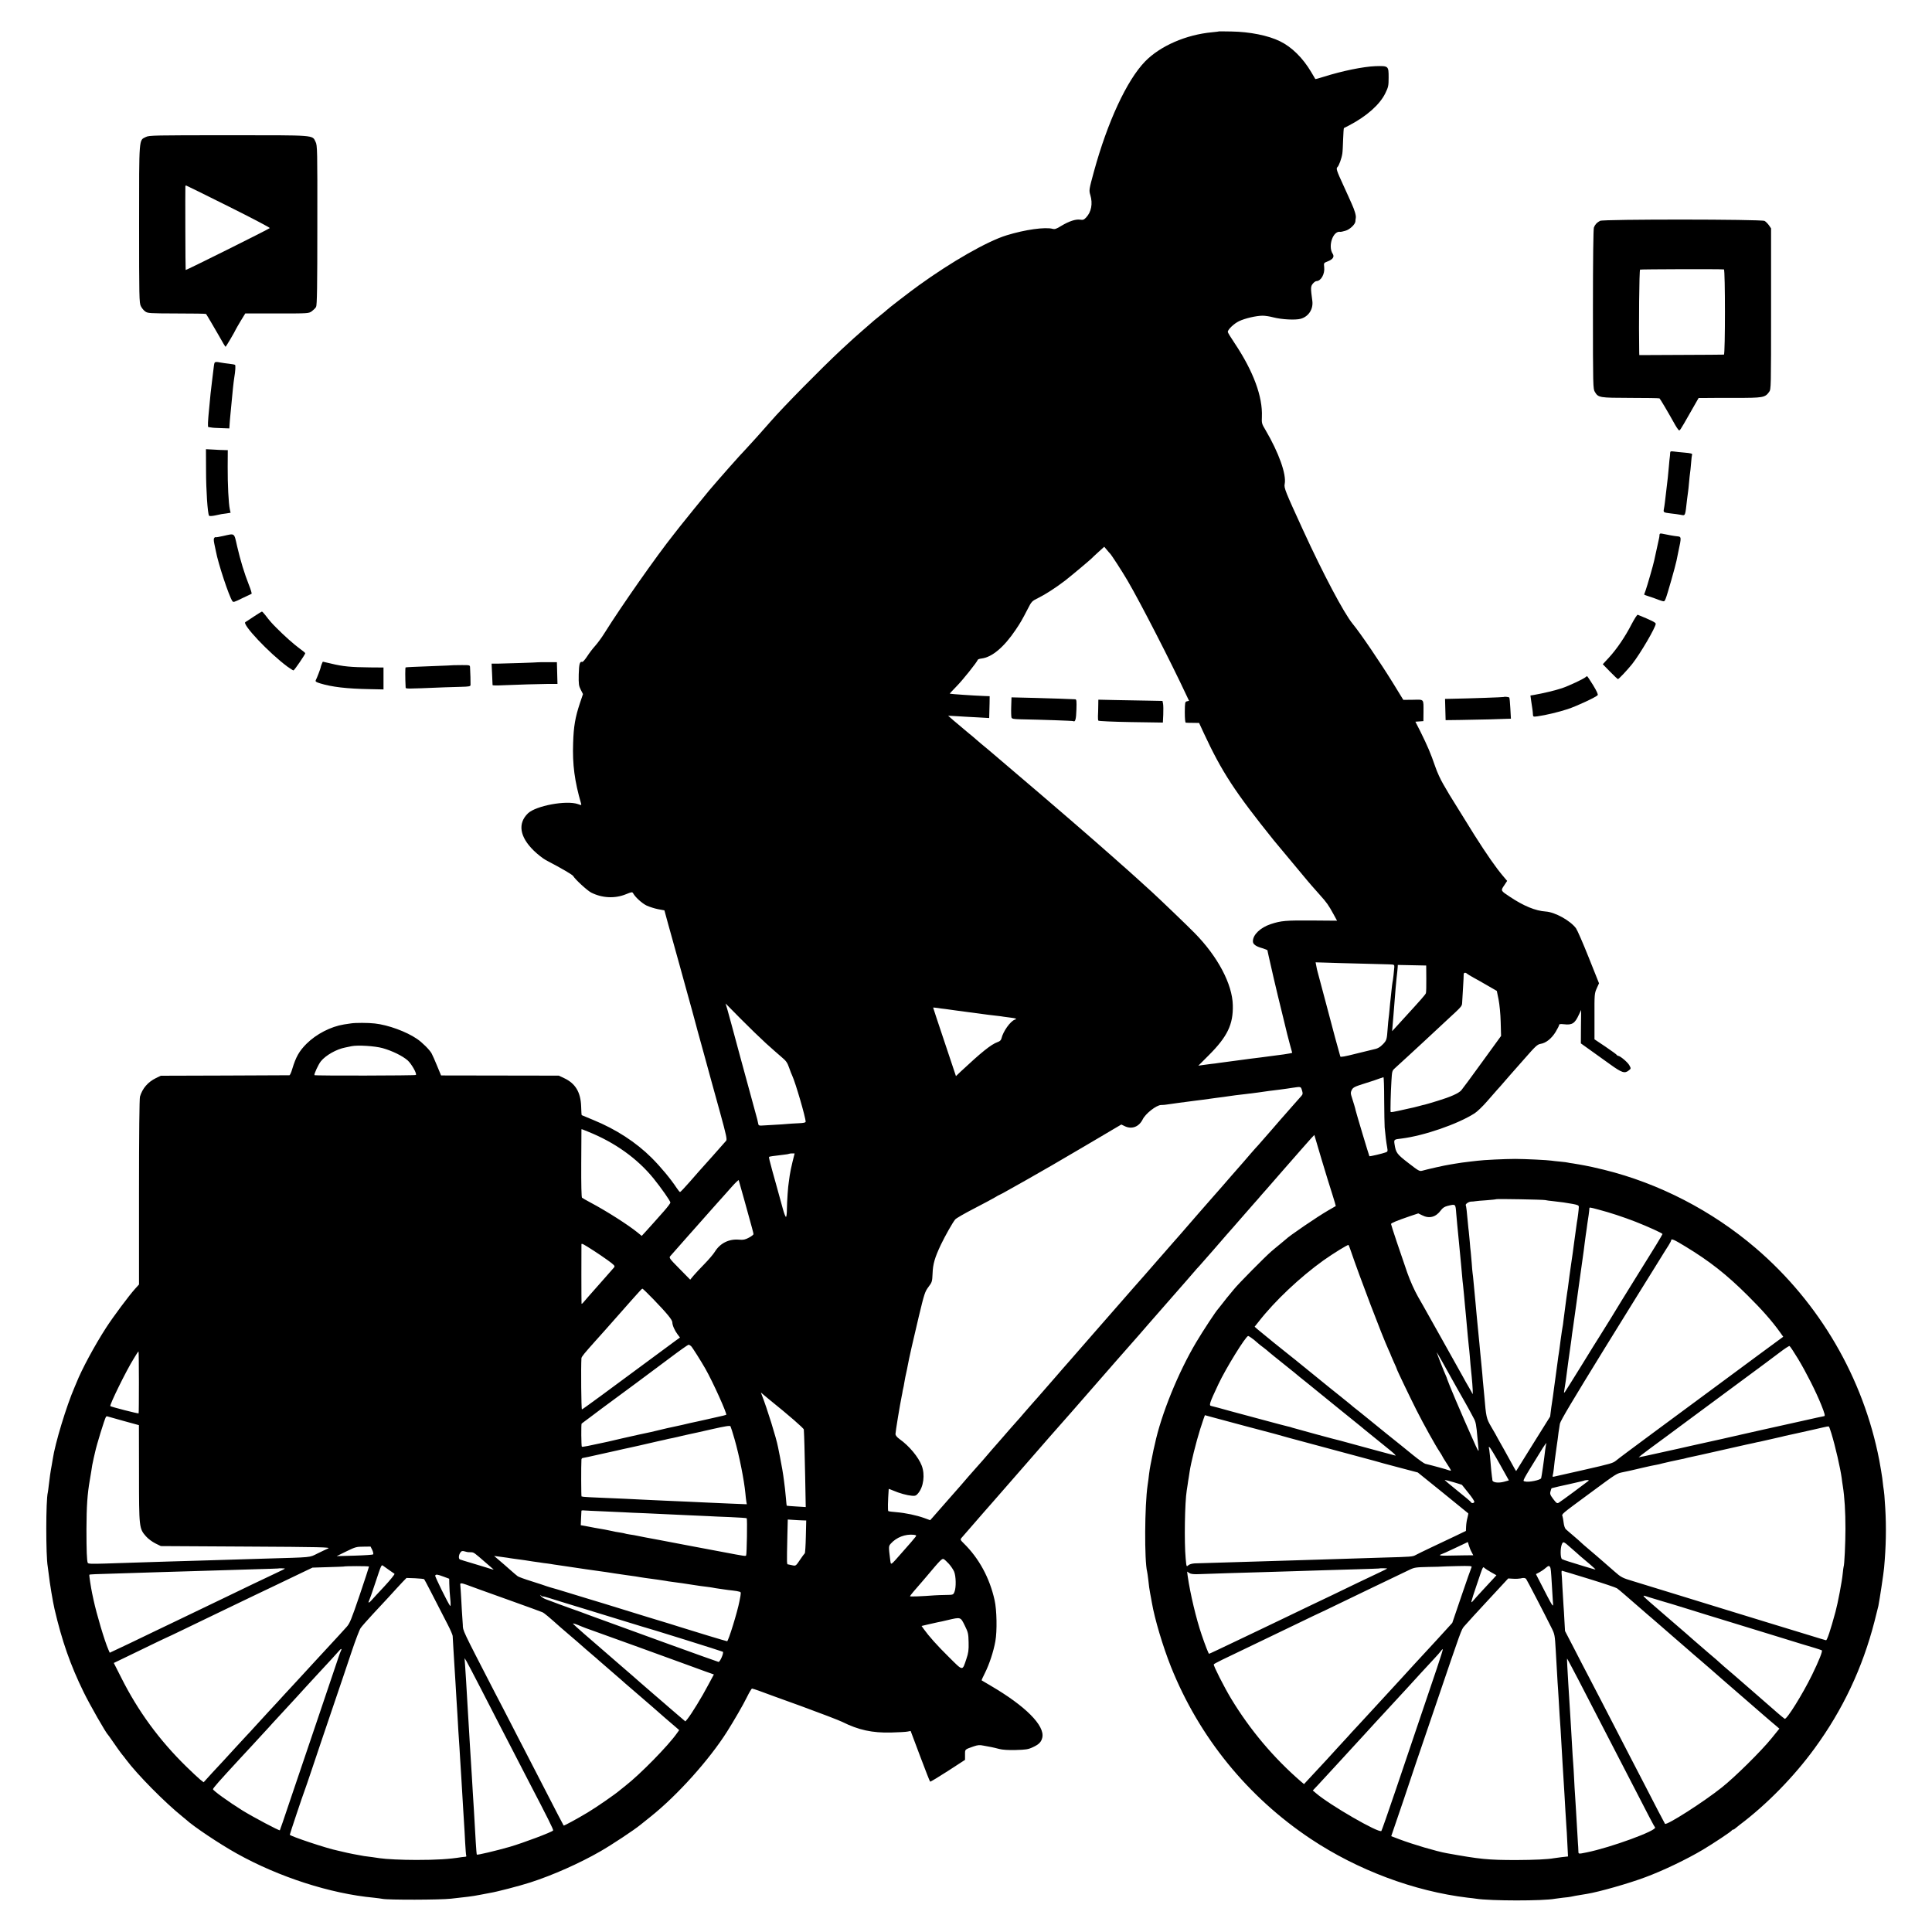 <?xml version="1.0" standalone="no"?>
<!DOCTYPE svg PUBLIC "-//W3C//DTD SVG 20010904//EN"
 "http://www.w3.org/TR/2001/REC-SVG-20010904/DTD/svg10.dtd">
<svg version="1.0" xmlns="http://www.w3.org/2000/svg"
 width="2000pt" height="2000pt" viewBox="0 0 2000 2000"
 preserveAspectRatio="xMidYMid meet">
<g transform="translate(0,2000) scale(0.1,-0.1)"
fill="#000000" stroke="none">
<path d="M12617 19675 c-1 -2 -32 -5 -69 -9 -271 -25 -538 -142 -694 -302
-190 -196 -389 -626 -530 -1141 -51 -187 -52 -193 -37 -242 27 -90 10 -176
-44 -233 -22 -23 -32 -27 -62 -22 -45 7 -115 -16 -196 -65 -48 -30 -66 -36
-88 -30 -78 21 -286 -8 -477 -67 -199 -61 -570 -273 -910 -519 -92 -66 -320
-242 -330 -254 -3 -3 -27 -24 -55 -46 -27 -21 -61 -49 -75 -61 -14 -12 -65
-57 -115 -100 -105 -92 -83 -72 -226 -204 -199 -185 -609 -601 -727 -738 -69
-80 -232 -261 -262 -292 -52 -52 -277 -307 -377 -425 -75 -91 -247 -302 -306
-377 -31 -40 -61 -77 -65 -83 -174 -218 -542 -743 -712 -1015 -29 -47 -73
-107 -98 -135 -25 -27 -63 -77 -84 -110 -22 -33 -44 -59 -50 -57 -27 7 -34
-21 -37 -130 -2 -101 1 -118 21 -158 l23 -45 -32 -95 c-48 -144 -65 -240 -70
-412 -8 -221 15 -396 83 -629 4 -15 1 -16 -33 -3 -119 42 -436 -17 -518 -96
-107 -104 -86 -242 60 -385 39 -38 96 -83 126 -99 168 -88 275 -151 283 -165
19 -34 145 -150 186 -171 113 -57 245 -64 360 -17 59 24 65 25 74 10 23 -42
93 -105 141 -128 29 -13 82 -30 118 -37 l65 -12 37 -136 c20 -74 41 -148 46
-165 5 -16 39 -138 75 -270 36 -132 72 -262 80 -290 15 -53 83 -300 89 -325 4
-16 6 -25 85 -310 28 -102 60 -217 70 -256 11 -39 53 -194 95 -344 64 -233 73
-276 62 -289 -17 -20 -267 -302 -282 -317 -5 -6 -50 -57 -99 -113 -48 -55 -92
-101 -96 -101 -4 0 -20 19 -35 42 -62 94 -165 218 -260 313 -162 161 -368 295
-603 391 -64 26 -118 49 -120 50 -2 1 -5 42 -6 91 -5 147 -60 238 -176 292
l-55 26 -610 1 -609 1 -41 99 c-22 54 -48 113 -57 129 -20 37 -98 115 -152
151 -110 75 -298 144 -436 159 -65 8 -203 8 -245 1 -16 -2 -50 -8 -74 -11
-137 -22 -286 -99 -388 -200 -76 -76 -110 -136 -148 -262 -10 -35 -23 -63 -29
-64 -6 0 -308 -2 -671 -3 l-660 -2 -50 -24 c-84 -41 -140 -106 -166 -192 -6
-21 -10 -386 -10 -989 l0 -956 -40 -44 c-61 -67 -229 -292 -301 -404 -119
-184 -254 -435 -307 -570 -5 -11 -13 -31 -19 -45 -84 -193 -203 -585 -226
-745 -4 -23 -9 -52 -11 -65 -10 -49 -24 -146 -30 -205 -4 -33 -8 -67 -10 -75
-21 -77 -21 -659 -1 -766 2 -10 7 -48 11 -84 8 -78 43 -288 59 -355 77 -331
164 -580 301 -860 62 -128 234 -429 254 -445 3 -3 19 -25 36 -50 31 -47 106
-151 115 -160 3 -3 19 -23 35 -45 115 -154 400 -443 584 -591 13 -10 28 -24
35 -29 79 -73 350 -254 526 -352 437 -244 970 -416 1420 -458 36 -4 76 -9 90
-12 57 -12 598 -11 710 2 63 7 142 16 175 20 33 4 92 13 130 21 39 8 86 17
105 20 58 9 299 71 410 107 235 76 511 199 725 322 117 67 348 220 414 274 25
20 73 59 106 85 275 219 606 587 792 881 70 111 167 278 203 352 25 51 49 92
55 93 5 0 39 -11 75 -24 36 -14 229 -84 429 -156 200 -73 393 -147 430 -165
168 -84 311 -115 506 -110 77 2 154 6 171 10 l31 6 98 -261 c54 -143 100 -262
104 -264 3 -2 86 48 184 111 l177 115 0 53 c0 58 -5 53 88 86 44 15 62 17 105
8 29 -6 65 -13 80 -15 15 -3 51 -11 80 -19 34 -9 94 -13 172 -11 103 3 128 6
175 28 65 30 89 54 100 101 27 124 -174 326 -535 537 -49 29 -91 54 -93 55 -2
2 13 35 33 74 47 94 90 225 109 331 19 105 15 324 -8 425 -51 230 -161 433
-319 588 -35 34 -37 40 -25 55 19 23 220 254 233 268 16 17 98 112 445 509
177 204 341 391 364 416 22 25 66 74 97 110 383 439 633 725 638 729 3 3 33
37 66 75 33 39 74 86 91 105 17 19 111 127 210 240 98 113 181 207 184 210 3
3 32 37 65 75 33 39 65 75 71 80 6 6 71 80 145 165 121 140 175 202 204 234 6
6 55 63 110 126 55 63 102 117 105 120 3 3 21 23 40 45 19 23 62 72 96 110 33
39 110 126 170 195 60 69 111 127 114 130 3 3 34 39 70 80 36 41 81 92 100
113 l36 38 73 -247 c41 -136 91 -301 113 -367 21 -66 37 -121 36 -122 -2 -1
-37 -21 -78 -45 -113 -65 -409 -267 -440 -300 -3 -3 -30 -25 -60 -50 -30 -25
-71 -58 -90 -75 -63 -54 -345 -339 -385 -390 -22 -27 -46 -56 -52 -63 -7 -7
-34 -41 -60 -75 -26 -34 -50 -64 -53 -67 -20 -19 -156 -225 -227 -345 -186
-312 -364 -751 -428 -1055 -2 -8 -8 -35 -14 -60 -5 -25 -13 -61 -16 -80 -3
-19 -10 -53 -15 -75 -5 -22 -11 -65 -15 -95 -3 -30 -10 -82 -15 -115 -31 -209
-34 -781 -5 -895 2 -8 7 -42 11 -75 10 -87 11 -100 20 -147 4 -24 8 -45 9 -48
1 -3 5 -25 9 -50 29 -170 114 -454 198 -665 291 -727 793 -1346 1448 -1782
484 -322 1068 -541 1625 -608 33 -3 71 -8 83 -10 151 -24 697 -24 818 -1 10 2
48 7 84 11 36 3 72 8 80 10 8 2 31 7 50 10 19 3 46 7 60 10 14 3 41 7 60 10
122 20 433 108 605 173 185 69 425 184 595 285 110 66 294 188 298 199 2 4 8
8 14 8 5 0 15 6 22 13 7 6 28 23 46 37 279 210 560 497 774 790 293 401 497
834 621 1316 19 73 37 145 40 160 13 66 55 343 59 394 20 218 24 416 12 620
-7 118 -10 155 -21 225 -2 17 -7 55 -10 85 -4 30 -18 114 -31 185 -165 851
-617 1627 -1277 2193 -453 388 -1002 672 -1570 812 -89 22 -180 42 -202 45
-22 4 -47 8 -55 10 -8 2 -37 7 -65 11 -27 3 -52 8 -55 9 -3 2 -39 6 -79 10
-41 4 -82 8 -91 10 -32 6 -278 18 -375 18 -101 0 -334 -11 -390 -19 -16 -2
-48 -6 -70 -8 -55 -6 -136 -17 -160 -22 -10 -2 -37 -6 -59 -10 -45 -6 -234
-49 -282 -63 -29 -8 -38 -3 -145 80 -119 92 -129 105 -143 196 -7 47 -6 48 74
57 231 29 580 149 755 261 28 18 86 74 130 125 44 51 91 105 105 120 14 15 48
53 75 85 28 32 55 63 60 69 6 6 70 79 143 162 118 135 136 152 170 158 55 8
114 55 156 124 20 33 36 65 36 72 0 9 13 11 50 7 84 -10 113 8 154 98 l24 50
-2 -173 -1 -173 95 -68 c52 -37 146 -104 208 -149 122 -88 151 -97 193 -63 24
19 24 20 6 53 -17 32 -96 98 -116 98 -5 0 -11 4 -13 8 -1 5 -54 43 -117 86
l-115 77 0 236 c-1 230 0 239 23 291 l24 53 -107 268 c-59 148 -118 283 -131
301 -59 80 -218 168 -314 174 -106 7 -230 58 -373 154 -94 62 -94 62 -57 116
l31 47 -44 52 c-74 88 -165 218 -295 423 -28 44 -249 400 -258 416 -5 9 -33
57 -62 106 -29 48 -68 133 -86 188 -48 139 -79 211 -153 361 l-52 102 42 3 41
3 1 95 c0 138 9 128 -108 126 l-101 -1 -103 168 c-139 225 -341 522 -421 619
-90 109 -306 517 -515 973 -182 397 -198 435 -189 475 20 98 -61 325 -200 561
-37 61 -39 69 -36 135 9 207 -88 470 -280 758 -40 59 -73 113 -73 120 0 25 64
86 116 111 63 30 176 56 244 57 25 0 74 -7 110 -17 90 -23 230 -30 285 -15 82
23 132 101 120 187 -18 132 -18 147 5 176 12 15 29 27 38 27 47 1 88 74 80
144 -5 44 -5 44 36 60 54 21 72 48 52 79 -52 79 4 242 79 227 5 -1 29 4 52 11
45 12 102 66 104 97 0 9 2 25 4 35 5 24 -12 81 -42 147 -14 30 -31 69 -38 85
-7 17 -30 66 -50 110 -68 147 -76 172 -60 185 15 13 44 91 51 142 3 18 6 84 8
146 2 62 6 114 8 116 1 1 28 15 58 30 179 94 314 214 371 331 31 64 34 77 34
163 0 120 -1 121 -138 117 -126 -5 -342 -49 -535 -110 -46 -15 -85 -25 -86
-23 -1 2 -21 35 -43 73 -86 145 -201 259 -323 318 -122 60 -313 98 -503 101
-70 1 -128 2 -130 1z m-1126 -5405 c12 -10 128 -189 181 -280 134 -229 451
-847 611 -1190 l26 -55 -22 -5 c-20 -5 -21 -12 -22 -113 0 -65 4 -107 10 -108
5 -1 39 -2 74 -2 l64 -1 49 -106 c187 -402 321 -607 725 -1110 26 -32 329
-396 350 -420 12 -14 31 -36 43 -50 12 -14 49 -56 83 -94 72 -80 90 -106 141
-199 l37 -68 -253 2 c-279 2 -325 -2 -432 -37 -109 -36 -186 -110 -186 -178 0
-31 28 -52 98 -72 28 -9 52 -18 53 -22 1 -12 9 -46 64 -287 21 -91 60 -254
100 -415 20 -80 38 -154 40 -165 3 -11 15 -59 28 -107 l24 -87 -26 -6 c-14 -2
-42 -7 -61 -10 -56 -7 -202 -27 -235 -31 -83 -10 -122 -15 -262 -34 -84 -11
-165 -22 -180 -24 -15 -3 -50 -7 -78 -10 -27 -4 -68 -9 -90 -12 l-40 -6 108
108 c194 194 254 320 249 519 -5 218 -156 503 -394 745 -73 75 -358 348 -444
427 -136 124 -224 203 -259 234 -22 19 -56 49 -75 66 -19 18 -44 40 -56 50
-234 208 -690 601 -1033 892 -113 96 -208 177 -211 180 -3 3 -30 26 -60 51
-63 52 -83 68 -125 105 -16 15 -50 43 -75 63 -25 20 -50 42 -56 47 -6 6 -32
28 -59 50 -27 22 -60 50 -74 63 l-26 23 90 -5 c50 -3 145 -9 213 -12 l122 -7
1 39 c1 21 2 72 3 113 l1 74 -55 2 c-112 4 -341 20 -358 24 -2 1 29 34 68 74
62 62 213 251 222 277 2 5 19 11 38 13 109 13 232 116 354 297 50 74 66 102
125 216 40 79 44 82 109 114 73 36 183 107 277 179 52 40 261 215 275 230 3 4
33 32 68 64 l63 57 27 -32 c15 -18 29 -35 33 -38z m2584 -4245 c138 -4 275 -7
305 -8 52 -2 55 -3 54 -27 -2 -34 -14 -142 -19 -160 -2 -8 -6 -44 -10 -80 -4
-36 -8 -78 -10 -95 -2 -16 -7 -61 -10 -100 -3 -38 -8 -81 -10 -95 -2 -14 -7
-62 -10 -107 -8 -115 -11 -122 -47 -161 -34 -35 -58 -48 -106 -57 -15 -3 -96
-23 -180 -44 -106 -27 -155 -36 -157 -28 -8 23 -84 304 -154 572 -39 149 -75
284 -80 300 -5 17 -12 46 -15 67 l-7 36 103 -3 c57 -2 216 -7 353 -10z m690
-155 c1 -74 -1 -142 -4 -151 -5 -15 -52 -68 -212 -243 -26 -28 -67 -73 -92
-101 l-46 -50 4 45 c2 25 7 79 10 120 16 214 30 376 40 455 1 11 3 30 4 43 l1
23 147 -3 147 -3 1 -135z m421 51 c5 -5 36 -24 69 -42 33 -18 101 -56 150 -85
l90 -52 18 -88 c10 -51 20 -150 22 -233 l4 -145 -196 -270 c-108 -149 -205
-281 -216 -293 -28 -31 -110 -68 -245 -109 -64 -20 -124 -37 -132 -39 -8 -1
-35 -8 -60 -15 -45 -12 -65 -17 -109 -26 -14 -3 -60 -13 -103 -23 -43 -10 -80
-16 -82 -12 -4 8 0 191 8 321 6 100 7 106 35 131 16 14 80 73 143 131 62 58
127 117 143 132 17 15 55 51 85 79 31 29 109 102 174 162 148 136 150 139 152
173 1 15 5 83 9 152 4 69 8 133 7 143 -1 18 18 23 34 8z m-7256 -722 c58 -52
130 -116 161 -142 47 -39 60 -58 78 -110 12 -34 26 -71 32 -82 34 -73 139
-433 139 -477 0 -9 -22 -14 -78 -16 -42 -2 -93 -5 -112 -7 -19 -2 -87 -7 -150
-10 -63 -4 -117 -7 -120 -7 -20 -1 -30 4 -30 16 0 7 -17 76 -39 152 -21 77
-89 326 -151 554 -61 228 -120 444 -130 479 l-19 63 157 -159 c86 -87 204
-201 262 -254z m1855 356 c22 -3 74 -10 115 -16 41 -6 89 -12 105 -14 162 -21
184 -24 225 -30 19 -2 58 -7 85 -10 28 -3 61 -7 75 -10 14 -2 47 -7 75 -10 57
-7 66 -12 39 -21 -46 -17 -120 -121 -137 -194 -4 -18 -17 -30 -41 -38 -67 -24
-168 -106 -381 -305 l-49 -47 -118 353 c-65 193 -118 354 -118 356 0 2 19 0
43 -3 23 -4 60 -9 82 -11z m-5825 -405 c100 -28 206 -80 260 -127 40 -36 98
-138 85 -151 -7 -7 -1046 -9 -1050 -2 -6 10 41 112 67 144 49 61 161 125 251
142 17 4 48 10 67 14 64 13 240 2 320 -20z m10369 -537 c1 -131 3 -258 5 -283
6 -72 17 -161 26 -208 7 -39 5 -44 -14 -51 -34 -13 -167 -44 -170 -40 -4 5
-137 449 -142 473 -3 18 -22 81 -45 153 -8 25 -7 39 5 61 13 25 30 34 133 66
65 20 134 43 153 51 19 7 38 13 42 14 3 1 7 -106 7 -236z m-851 100 c10 -32 9
-40 -6 -58 -10 -11 -52 -58 -93 -105 -41 -47 -76 -87 -79 -90 -3 -3 -64 -72
-135 -155 -71 -82 -135 -154 -140 -160 -6 -5 -40 -44 -76 -85 -35 -41 -68 -80
-74 -86 -20 -22 -71 -81 -135 -154 -36 -41 -77 -88 -91 -105 -15 -16 -64 -73
-110 -125 -46 -53 -109 -125 -140 -160 -186 -215 -224 -258 -251 -288 -17 -19
-60 -68 -96 -110 -37 -43 -69 -79 -72 -82 -3 -3 -21 -23 -40 -46 -19 -22 -63
-71 -96 -110 -34 -38 -160 -181 -280 -319 -120 -137 -230 -263 -245 -280 -28
-31 -145 -166 -239 -274 -30 -35 -66 -76 -80 -91 -14 -15 -45 -52 -70 -81 -25
-29 -50 -57 -55 -63 -6 -6 -39 -45 -75 -86 -36 -41 -85 -98 -110 -125 -25 -28
-65 -74 -90 -103 -25 -30 -58 -68 -75 -86 -16 -18 -51 -57 -77 -87 -25 -30
-54 -63 -65 -75 -10 -12 -41 -48 -70 -80 -28 -32 -62 -70 -73 -84 -12 -14 -43
-49 -68 -79 -26 -30 -58 -66 -72 -81 -14 -15 -47 -53 -75 -85 -51 -60 -90
-105 -205 -235 -36 -41 -81 -92 -100 -114 -19 -22 -48 -55 -63 -72 l-28 -31
-63 23 c-79 28 -190 52 -287 60 -41 3 -78 8 -83 11 -7 5 -5 100 4 230 0 1 20
-6 46 -17 64 -28 145 -50 194 -54 34 -3 44 1 64 25 57 67 73 193 38 286 -34
89 -129 204 -229 275 -29 21 -43 39 -43 54 0 23 47 308 65 394 3 14 8 39 10
55 3 17 8 37 10 45 2 8 6 32 9 52 3 21 11 59 17 85 6 27 13 59 15 73 12 68 60
281 115 510 57 238 64 259 100 307 38 50 39 56 43 140 3 97 23 165 86 298 44
92 122 230 148 261 9 12 98 63 197 114 99 51 197 104 217 116 21 13 40 24 43
24 3 0 59 30 123 67 64 36 137 77 162 91 85 47 415 238 583 338 92 54 175 104
185 109 9 6 60 36 113 67 l97 57 33 -16 c74 -37 149 -9 188 69 29 60 142 148
190 149 20 0 43 2 53 4 16 3 229 32 303 41 22 2 58 7 80 10 22 3 51 7 65 9 14
2 43 6 65 9 22 3 60 8 85 11 25 3 56 8 70 10 24 4 56 8 160 20 25 3 79 10 120
15 109 16 126 18 225 30 50 7 113 15 140 20 82 12 81 13 93 -27z m-7388 -429
c276 -111 508 -277 676 -484 79 -98 174 -233 174 -249 0 -7 -30 -47 -67 -89
-38 -42 -84 -95 -103 -116 -19 -22 -56 -63 -81 -90 l-46 -50 -44 36 c-99 80
-320 221 -484 308 -44 24 -84 46 -90 51 -6 5 -9 133 -8 356 1 191 2 350 2 352
1 2 7 1 14 -2 6 -3 32 -13 57 -23z m2114 -312 c-12 -48 -25 -111 -29 -141 -4
-30 -8 -62 -10 -73 -7 -34 -18 -192 -19 -275 0 -47 -5 -82 -10 -80 -6 2 -20
39 -32 83 -12 43 -40 147 -63 229 -23 83 -44 157 -46 165 -28 101 -37 141 -34
144 4 4 46 10 149 22 30 3 57 8 59 10 2 2 16 4 31 4 l26 0 -22 -88z m-498
-398 c83 -300 94 -338 94 -350 0 -6 -21 -22 -47 -36 -40 -21 -57 -25 -103 -21
-104 9 -195 -36 -250 -125 -16 -26 -65 -83 -108 -127 -43 -44 -94 -98 -113
-121 l-34 -41 -111 113 c-105 106 -110 114 -95 131 38 43 160 181 187 212 16
18 38 43 49 55 11 13 49 56 85 96 36 40 74 83 85 96 11 12 47 52 80 90 33 37
65 72 70 78 6 6 41 46 80 90 38 43 71 74 72 69 2 -5 28 -99 59 -209z m8289 3
c11 -3 47 -8 80 -11 91 -10 134 -16 205 -29 54 -10 64 -15 64 -32 0 -21 -13
-126 -20 -159 -2 -11 -6 -40 -9 -65 -3 -25 -7 -55 -9 -66 -2 -11 -7 -47 -11
-80 -12 -91 -15 -116 -30 -215 -11 -73 -25 -180 -30 -220 -3 -25 -7 -56 -10
-70 -2 -14 -7 -45 -10 -70 -3 -25 -8 -62 -11 -83 -7 -48 -11 -80 -19 -147 -3
-30 -8 -62 -10 -70 -2 -8 -11 -69 -20 -135 -8 -66 -17 -129 -19 -140 -2 -11
-7 -42 -10 -70 -6 -45 -11 -83 -21 -155 -2 -14 -9 -63 -15 -110 -6 -47 -13
-94 -14 -105 -2 -11 -9 -62 -17 -114 l-12 -95 -175 -280 c-96 -155 -175 -282
-176 -283 -2 -2 -9 9 -17 24 -8 16 -56 102 -106 192 -51 90 -93 165 -93 167 0
1 -20 36 -44 76 -49 84 -52 97 -71 323 -3 39 -8 86 -10 105 -2 19 -7 71 -10
115 -4 44 -9 91 -10 105 -7 73 -17 170 -20 210 -8 80 -16 164 -21 214 -3 27
-7 70 -9 95 -2 25 -7 75 -10 111 -11 113 -12 123 -20 210 -4 47 -9 93 -11 103
-2 11 -6 58 -9 105 -4 48 -8 98 -10 112 -2 14 -7 61 -10 105 -4 44 -8 91 -10
105 -2 14 -7 57 -10 95 -9 108 -17 169 -21 177 -8 12 28 38 54 39 15 0 35 2
45 4 10 2 62 7 115 10 53 4 99 9 101 11 5 5 482 -4 506 -9z m-920 -140 c5 -50
9 -101 10 -112 10 -103 17 -176 20 -205 2 -19 7 -66 10 -105 4 -38 8 -86 10
-105 2 -19 6 -69 10 -110 3 -41 8 -86 10 -100 2 -14 6 -59 10 -100 3 -41 8
-91 10 -110 2 -19 6 -66 10 -105 3 -38 8 -88 10 -110 2 -22 7 -71 10 -110 4
-38 8 -83 10 -100 2 -16 7 -61 10 -100 5 -66 8 -102 20 -217 10 -101 14 -192
9 -178 -4 8 -21 40 -39 70 -18 30 -46 80 -62 110 -34 62 -76 136 -237 424 -62
111 -124 221 -138 246 -14 25 -53 95 -88 155 -38 67 -82 165 -112 250 -66 189
-168 493 -168 504 0 10 58 34 198 82 l84 28 39 -19 c74 -38 142 -21 195 51 17
24 37 37 67 45 87 21 84 25 92 -79z m1470 42 c120 -31 258 -77 385 -126 132
-52 280 -119 280 -128 0 -3 -30 -54 -66 -113 -37 -59 -74 -119 -83 -134 -9
-15 -72 -117 -141 -227 -69 -111 -129 -209 -135 -218 -14 -26 -203 -331 -230
-373 -13 -19 -94 -150 -180 -290 -87 -140 -164 -264 -172 -275 -14 -19 -15
-18 -9 15 14 87 14 87 41 295 4 26 17 123 31 220 2 17 6 46 8 65 3 19 8 53 11
75 10 69 15 106 35 250 11 77 21 156 24 175 4 28 30 217 51 365 2 17 7 53 10
80 4 28 8 61 10 75 2 14 7 48 11 75 3 28 8 57 9 66 5 25 18 122 18 137 0 16
-1 16 92 -9z m903 -383 c249 -151 426 -290 643 -506 148 -147 248 -260 332
-376 l37 -52 -242 -178 c-133 -99 -358 -264 -499 -369 -141 -104 -415 -307
-609 -450 -193 -143 -364 -270 -378 -283 -36 -29 -45 -32 -352 -102 -146 -33
-275 -62 -288 -65 -19 -5 -23 -2 -18 12 3 10 8 41 11 68 6 61 12 108 19 155 3
19 8 55 11 80 4 25 8 56 10 70 2 14 6 46 9 72 4 26 10 66 14 90 6 31 132 242
456 768 247 399 486 786 533 860 46 74 90 144 96 155 7 11 24 39 40 63 15 24
27 47 27 53 0 20 30 7 148 -65z m-11296 -47 c32 -20 94 -63 138 -94 69 -50 78
-60 68 -74 -7 -9 -49 -57 -93 -106 -172 -194 -204 -231 -224 -255 -11 -14 -21
-20 -21 -15 -2 11 -2 593 -1 613 1 14 15 7 133 -69z m7832 1 c88 -259 320
-870 390 -1023 14 -30 26 -58 26 -61 0 -2 14 -34 30 -69 17 -36 30 -67 30 -70
0 -8 137 -293 202 -422 74 -147 201 -375 240 -432 15 -23 28 -44 28 -46 0 -3
20 -36 45 -74 25 -37 45 -71 45 -75 0 -4 -10 -3 -22 2 -19 8 -168 49 -244 67
-12 3 -68 43 -125 89 -128 104 -104 85 -284 229 -82 66 -157 127 -166 135 -9
8 -56 46 -105 85 -49 38 -91 72 -94 76 -3 3 -50 41 -105 85 -55 43 -102 81
-105 84 -3 3 -75 61 -160 130 -85 69 -164 133 -175 142 -11 9 -36 30 -56 45
-73 57 -312 250 -362 293 l-29 26 43 54 c165 212 427 459 670 633 106 75 254
166 259 159 3 -4 14 -32 24 -62z m-7223 -497 c142 -147 199 -216 199 -242 0
-30 24 -84 54 -124 l25 -33 -47 -34 c-754 -558 -961 -710 -968 -710 -7 0 -11
437 -5 530 1 15 32 53 146 180 52 57 119 133 271 305 48 55 93 105 98 111 6 6
33 36 60 67 27 31 52 57 56 57 4 0 54 -48 111 -107z m6223 -425 c28 -24 53
-45 56 -48 3 -3 21 -17 42 -32 20 -15 42 -33 50 -41 7 -7 81 -66 163 -132 83
-66 152 -122 155 -126 3 -3 39 -32 80 -64 41 -33 77 -62 80 -65 3 -3 111 -91
240 -195 129 -104 237 -191 240 -194 3 -3 50 -42 105 -86 55 -44 102 -82 105
-85 3 -3 41 -34 85 -69 44 -35 71 -62 60 -59 -63 17 -270 72 -400 108 -82 23
-157 43 -165 45 -47 10 -479 128 -500 135 -14 5 -36 12 -50 14 -14 3 -133 34
-265 70 -132 35 -276 74 -320 86 -44 12 -104 28 -134 37 -29 8 -61 16 -70 18
-29 4 -22 27 71 224 77 165 285 501 309 501 6 0 34 -19 63 -42z m-5830 -63
c15 -15 106 -160 148 -234 78 -137 226 -466 216 -477 -2 -2 -46 -13 -98 -24
-52 -12 -102 -23 -110 -25 -8 -2 -49 -11 -90 -20 -41 -8 -111 -24 -155 -35
-44 -10 -93 -21 -110 -24 -16 -3 -66 -14 -110 -25 -44 -11 -91 -22 -105 -25
-46 -9 -164 -35 -300 -66 -74 -18 -142 -33 -150 -35 -197 -43 -262 -56 -267
-51 -6 6 -8 234 -2 239 2 2 22 17 44 33 22 16 46 35 55 41 8 7 56 42 105 79
189 138 534 395 709 526 99 75 186 136 193 137 6 1 18 -6 27 -14z m11459 -131
c86 -143 186 -341 241 -478 36 -90 42 -116 29 -116 -5 0 -109 -23 -233 -51
-124 -27 -306 -68 -405 -90 -99 -22 -187 -42 -195 -44 -8 -2 -107 -24 -220
-50 -113 -25 -216 -48 -230 -51 -14 -3 -62 -14 -108 -24 -46 -11 -96 -22 -110
-25 -15 -3 -115 -25 -222 -49 -107 -24 -196 -43 -197 -42 -1 1 50 41 115 89
64 47 253 186 418 309 166 123 420 311 565 418 145 107 307 227 359 267 52 40
99 71 105 69 5 -1 45 -61 88 -132z m-17175 -241 c0 -174 -1 -320 -3 -324 -4
-5 -284 67 -293 75 -10 11 166 370 241 489 9 15 24 38 32 52 9 14 17 25 19 25
2 0 4 -143 4 -317z m13642 -58 c18 -33 56 -100 85 -150 28 -49 54 -97 58 -105
4 -8 18 -34 31 -58 23 -40 29 -69 41 -212 3 -30 7 -77 10 -105 5 -45 -2 -33
-65 110 -39 88 -77 174 -84 190 -8 17 -28 64 -45 105 -18 41 -36 84 -41 95
-40 93 -90 217 -90 221 0 3 -6 20 -14 37 -15 31 -84 207 -93 237 -4 13 89
-152 207 -365z m-7144 -100 c7 -5 20 -17 30 -25 199 -160 354 -295 355 -308 5
-77 8 -213 14 -485 l6 -318 -98 6 c-53 3 -98 7 -99 8 -1 1 -5 36 -8 77 -4 41
-8 86 -10 100 -2 14 -6 50 -10 80 -9 74 -24 159 -42 250 -9 41 -18 86 -20 100
-18 94 -112 398 -170 545 l-7 20 23 -20 c14 -11 30 -24 36 -30z m4614 -206
c41 -11 199 -53 350 -94 151 -40 284 -75 295 -78 11 -3 79 -22 150 -42 72 -19
137 -37 145 -39 43 -11 701 -188 740 -199 25 -8 135 -38 246 -67 l201 -53 259
-209 c142 -115 261 -212 263 -214 2 -2 -2 -23 -8 -46 -7 -24 -13 -64 -14 -90
l-2 -46 -110 -53 c-60 -29 -171 -81 -245 -116 -74 -35 -148 -71 -164 -80 -32
-18 -43 -19 -336 -27 -329 -10 -519 -16 -665 -21 -278 -9 -562 -17 -655 -20
-164 -5 -583 -18 -632 -19 -29 -2 -55 -9 -67 -20 -19 -17 -19 -16 -27 71 -16
168 -9 584 11 703 2 14 7 43 10 65 3 22 7 51 10 65 2 14 7 43 10 65 12 86 67
307 110 443 25 78 47 142 48 142 1 0 36 -9 77 -21z m-11269 -39 l157 -43 1
-500 c0 -564 1 -570 73 -652 21 -24 64 -56 96 -72 l57 -28 883 -5 c770 -4 878
-7 850 -19 -18 -8 -68 -31 -112 -53 -88 -43 -41 -38 -551 -53 -104 -3 -251 -8
-325 -10 -74 -3 -223 -7 -330 -10 -107 -3 -260 -7 -340 -10 -80 -2 -221 -7
-315 -10 -93 -3 -247 -8 -341 -11 -137 -4 -172 -3 -176 8 -9 25 -13 124 -13
348 1 239 9 362 35 510 5 30 12 71 15 90 5 41 12 79 26 140 6 25 12 52 14 60
15 72 97 339 112 363 3 4 10 7 17 4 6 -2 81 -23 167 -47z m6323 -188 c49 -170
99 -424 112 -559 3 -32 7 -71 10 -87 l5 -28 -173 7 c-95 4 -198 9 -228 10 -30
2 -127 6 -215 10 -88 4 -191 8 -230 10 -38 2 -135 6 -215 10 -80 4 -172 8
-205 10 -33 2 -138 6 -233 10 -95 4 -181 8 -190 10 -9 2 -19 4 -22 4 -4 1 -5
320 -1 382 1 9 7 16 14 16 6 0 84 17 172 37 89 20 170 38 180 40 11 3 43 10
70 16 28 6 61 14 74 16 12 3 53 12 90 20 84 20 79 19 191 44 52 11 100 22 105
24 6 1 28 6 50 10 22 5 65 14 95 22 30 7 69 16 85 19 17 3 116 25 220 49 145
33 192 40 197 31 4 -7 23 -67 42 -133z m11354 61 c43 -141 93 -362 107 -463 3
-25 8 -63 12 -85 18 -114 27 -263 27 -440 0 -149 -11 -381 -19 -394 -1 -3 -6
-34 -9 -69 -8 -84 -51 -309 -75 -397 -53 -195 -87 -295 -98 -295 -3 0 -86 25
-186 56 -100 31 -261 80 -357 109 -96 29 -269 83 -385 118 -115 36 -232 72
-260 80 -27 9 -198 61 -380 117 -181 56 -375 115 -430 132 -111 33 -124 40
-193 101 -26 23 -76 67 -111 97 -35 30 -69 60 -75 65 -6 6 -43 37 -81 69 -39
33 -75 64 -80 70 -6 6 -39 36 -75 66 -36 30 -72 62 -81 70 -9 8 -19 38 -22 65
-3 28 -9 58 -12 68 -10 24 -14 20 275 233 298 220 281 209 355 225 72 15 55
11 195 44 63 15 129 29 145 31 17 3 44 9 60 14 27 7 142 33 203 45 13 2 31 6
40 9 9 3 28 7 42 10 14 3 66 14 115 25 193 44 451 102 475 107 14 3 45 10 70
15 25 6 56 13 70 15 14 3 63 14 110 25 47 11 96 22 110 25 14 3 32 8 40 10 8
2 58 13 110 24 192 43 226 50 280 63 30 8 58 12 62 10 3 -1 15 -33 26 -70z
m-2951 -110 c-3 -5 -7 -32 -11 -61 -12 -106 -37 -277 -42 -294 -6 -19 -127
-45 -167 -34 -28 7 -40 -16 182 344 18 28 35 52 37 52 3 0 3 -3 1 -7z m-482
-208 l95 -170 -50 -14 c-60 -16 -120 -8 -121 17 0 9 -2 24 -4 32 -3 16 -11 97
-21 220 -4 41 -9 79 -12 84 -2 5 0 7 7 5 6 -2 54 -81 106 -174z m-477 -189
c46 -13 84 -26 86 -27 1 -2 31 -40 67 -84 36 -44 64 -86 61 -93 -4 -14 -29
-16 -34 -3 -1 5 -65 59 -142 120 -76 61 -135 111 -130 111 5 0 46 -11 92 -24z
m1397 15 c-19 -16 -289 -216 -309 -227 -17 -10 -24 -5 -57 38 -32 43 -36 54
-28 80 4 17 10 32 11 32 3 2 136 33 173 40 11 3 43 10 70 16 28 6 58 13 69 16
10 2 20 5 22 6 1 2 15 5 30 6 17 1 24 -1 19 -7z m-10210 -316 c88 -4 187 -8
220 -10 33 -2 134 -7 225 -10 91 -4 188 -9 215 -10 28 -1 124 -6 215 -10 91
-4 192 -8 225 -10 33 -2 134 -7 225 -10 91 -4 167 -9 170 -12 7 -6 1 -373 -6
-384 -6 -10 -6 -10 -249 36 -99 19 -252 48 -340 64 -206 39 -192 36 -320 61
-60 11 -123 23 -140 26 -16 3 -48 9 -70 14 -22 5 -60 12 -85 15 -24 4 -47 8
-50 10 -3 2 -26 6 -50 10 -25 3 -72 12 -105 20 -33 7 -78 16 -100 19 -32 5
-80 14 -115 21 -3 1 -24 5 -47 9 l-41 7 3 72 c2 40 4 75 4 78 1 3 13 5 29 3
15 -1 99 -6 187 -9z m2076 -94 l35 -1 -4 -167 c-2 -92 -7 -170 -11 -173 -4 -3
-27 -33 -50 -68 -40 -60 -44 -63 -73 -57 -17 4 -38 8 -47 10 -17 2 -17 -16
-10 307 l4 158 60 -4 c33 -2 76 -5 96 -5z m1167 -170 c-18 -23 -62 -75 -138
-160 -128 -145 -116 -138 -125 -76 -17 136 -17 139 7 166 58 65 150 100 236
91 28 -4 31 -6 20 -21z m5756 -158 l17 -33 -98 -1 c-54 -1 -133 -2 -175 -3
-42 -1 -75 1 -72 6 3 4 9 8 14 8 4 0 68 29 142 64 l133 63 11 -36 c6 -20 18
-51 28 -68z m1032 40 c33 -28 75 -66 94 -83 19 -16 63 -54 97 -82 34 -29 61
-54 59 -55 -1 -2 -52 13 -112 31 -60 19 -134 42 -165 51 -30 9 -62 21 -69 25
-18 11 -19 112 -2 153 14 33 17 32 98 -40z m-12412 -19 c9 -21 13 -40 9 -45
-4 -4 -91 -10 -193 -13 l-185 -5 100 49 c92 45 106 49 176 49 l75 1 18 -36z
m995 -22 c3 0 17 0 31 -1 25 -1 33 -7 144 -104 33 -29 66 -58 75 -65 18 -15
21 -16 -64 11 -27 8 -97 29 -155 47 -58 17 -111 33 -117 36 -18 5 -16 45 2 71
13 18 20 20 46 13 17 -5 34 -9 38 -8z m406 -58 c11 -2 40 -7 65 -10 25 -3 74
-10 110 -15 36 -5 76 -12 90 -14 14 -2 43 -6 65 -9 22 -4 58 -9 79 -11 22 -3
51 -7 65 -10 14 -2 76 -11 136 -20 61 -9 121 -18 135 -20 14 -2 41 -6 60 -9
69 -9 196 -27 220 -31 14 -2 54 -9 90 -14 36 -6 85 -13 110 -16 25 -3 70 -9
100 -14 30 -6 75 -12 100 -16 79 -10 188 -26 211 -30 13 -3 41 -7 64 -10 86
-11 126 -17 235 -34 36 -6 88 -13 115 -16 28 -3 59 -8 71 -10 12 -3 39 -7 60
-10 21 -3 53 -8 69 -10 17 -3 53 -7 80 -10 28 -3 58 -8 69 -12 19 -5 19 -6 1
-98 -21 -111 -115 -415 -128 -415 -8 0 -358 106 -477 144 -25 9 -180 56 -345
106 -165 51 -372 114 -460 142 -88 27 -167 51 -175 53 -8 2 -89 27 -180 55
-91 28 -174 53 -185 55 -11 3 -31 9 -45 14 -14 6 -83 28 -155 51 -71 22 -137
46 -146 53 -9 6 -45 37 -80 68 -35 31 -86 76 -114 99 l-50 43 60 -8 c33 -4 68
-9 80 -11z m4568 -63 c20 -22 44 -58 53 -78 21 -47 23 -166 5 -211 -13 -32
-14 -32 -90 -33 -42 -1 -94 -2 -116 -4 -132 -10 -255 -15 -255 -9 0 5 59 76
125 150 6 6 27 31 47 55 145 173 160 188 178 179 9 -5 33 -27 53 -49z m-5788
-69 c22 -15 44 -30 49 -34 5 -3 -42 -62 -105 -130 -63 -67 -124 -133 -134
-145 -23 -27 -39 -30 -25 -5 5 9 32 85 59 168 75 224 67 209 94 190 12 -9 40
-29 62 -44z m-215 41 c0 -5 -44 -138 -97 -296 -87 -255 -102 -293 -136 -330
-21 -23 -57 -62 -79 -87 -36 -40 -199 -216 -253 -274 -11 -12 -67 -73 -125
-136 -58 -63 -112 -122 -120 -130 -8 -8 -37 -40 -65 -70 -27 -31 -100 -109
-161 -175 -61 -66 -130 -142 -155 -169 -24 -27 -57 -63 -74 -80 -16 -18 -70
-76 -120 -130 -49 -54 -103 -113 -120 -131 -16 -17 -70 -75 -119 -128 l-88
-97 -37 29 c-20 16 -83 76 -142 133 -280 274 -500 574 -674 921 l-77 152 135
65 c335 162 402 195 407 196 3 0 77 36 165 78 88 43 192 93 230 111 39 18 173
83 299 144 126 61 230 111 231 111 1 0 87 41 191 91 104 50 236 114 294 141
l105 50 160 5 c88 3 161 5 162 6 6 6 263 6 263 0z m11414 -5 c-4 -7 -51 -140
-104 -296 l-96 -282 -71 -78 c-39 -42 -81 -89 -94 -103 -47 -50 -204 -222
-229 -248 -14 -15 -65 -71 -115 -126 -49 -54 -106 -115 -125 -136 -30 -32
-135 -146 -218 -237 -14 -15 -67 -72 -118 -128 -52 -55 -102 -110 -111 -121
-10 -11 -57 -62 -105 -114 -47 -52 -98 -107 -113 -124 -15 -16 -75 -80 -132
-142 l-104 -112 -32 27 c-283 245 -527 535 -722 857 -73 121 -186 344 -180
355 6 10 67 40 455 225 118 57 309 148 424 204 114 55 209 101 211 101 2 0 97
46 211 101 115 56 254 123 309 149 109 52 328 157 415 199 51 25 67 27 195 30
77 1 140 3 141 4 1 1 73 3 159 5 127 3 155 1 149 -10z m812 0 c8 -13 10 -35
19 -188 3 -58 8 -132 10 -165 7 -77 13 -87 -152 235 l-23 45 33 17 c17 9 46
28 62 42 34 29 41 31 51 14z m-608 -55 l53 -30 -28 -31 c-15 -16 -66 -71 -113
-122 -47 -50 -93 -102 -102 -113 -27 -33 -22 -14 36 158 72 213 65 199 85 182
9 -8 40 -28 69 -44z m-12488 39 c0 -2 -46 -25 -102 -51 -147 -69 -309 -147
-493 -236 -187 -90 -366 -176 -520 -250 -60 -29 -168 -80 -240 -115 -71 -34
-182 -87 -245 -118 -63 -30 -137 -65 -165 -78 l-49 -23 -14 32 c-40 91 -122
368 -153 512 -7 33 -14 65 -15 70 -12 57 -33 190 -29 193 4 5 28 6 405 17 124
4 266 8 315 10 50 2 200 6 335 10 135 4 283 9 330 10 47 1 193 6 325 10 132 4
241 7 242 8 3 3 73 2 73 -1z m11410 0 c0 -1 -37 -20 -82 -41 -46 -21 -146 -69
-223 -106 -77 -37 -196 -94 -265 -128 -69 -33 -174 -83 -235 -112 -60 -29
-177 -85 -260 -125 -82 -40 -190 -91 -240 -115 -49 -24 -148 -71 -220 -105
-201 -96 -315 -150 -319 -150 -5 0 -40 89 -76 195 -57 166 -119 428 -145 608
l-6 48 23 -15 c17 -11 45 -14 113 -11 50 2 185 6 300 10 116 3 269 8 340 10
72 2 220 7 330 10 110 3 252 8 315 10 63 2 216 7 340 10 124 4 226 7 227 8 3
4 83 3 83 -1z m2087 -106 c150 -46 281 -90 292 -98 10 -7 48 -38 82 -68 186
-162 216 -188 243 -211 16 -13 34 -29 40 -34 6 -6 61 -53 121 -105 61 -52 112
-97 115 -100 3 -3 37 -32 75 -65 39 -33 72 -62 75 -65 3 -3 52 -46 110 -95 58
-50 107 -92 110 -95 8 -8 218 -191 370 -322 74 -64 149 -129 167 -145 17 -15
50 -44 73 -63 23 -19 55 -46 71 -60 l29 -25 -81 -100 c-108 -133 -377 -399
-514 -508 -189 -151 -571 -395 -589 -377 -2 3 -33 61 -69 130 -35 69 -99 193
-142 275 -43 83 -111 215 -153 295 -41 80 -107 208 -147 285 -40 77 -109 212
-155 300 -45 88 -104 201 -130 250 -26 50 -91 173 -143 276 l-96 185 -6 105
c-3 57 -7 131 -10 164 -2 33 -7 116 -11 185 -3 69 -7 135 -9 148 -1 12 1 22 4
22 3 0 128 -38 278 -84z m-11856 23 l59 -22 1 -51 c1 -51 4 -99 13 -190 2 -27
1 -45 -4 -40 -20 22 -160 306 -155 314 9 14 21 13 86 -11z m-200 -27 c6 -6
102 -193 245 -472 27 -52 49 -104 50 -115 1 -11 5 -74 8 -140 4 -66 9 -147 11
-180 2 -33 7 -105 10 -160 3 -55 8 -131 10 -170 3 -38 7 -110 10 -160 3 -49 7
-128 10 -175 9 -133 14 -207 20 -315 3 -55 8 -134 11 -175 5 -76 10 -166 19
-320 3 -47 7 -112 9 -145 3 -33 7 -121 11 -195 4 -74 9 -138 12 -142 2 -5 -2
-8 -9 -9 -7 0 -24 -2 -38 -4 -129 -21 -261 -29 -470 -29 -150 0 -316 8 -380
18 -14 2 -47 7 -75 11 -27 3 -66 9 -85 11 -45 7 -175 32 -220 44 -19 5 -46 11
-60 14 -99 19 -490 149 -490 163 0 7 138 420 150 448 5 11 42 121 84 245 41
124 134 398 206 610 72 212 163 480 201 595 39 116 80 224 92 241 12 18 69 82
127 145 134 143 210 226 244 264 15 17 44 48 65 70 l39 40 88 -3 c49 -2 92 -7
95 -10z m11408 2 c7 -8 186 -352 263 -507 32 -64 34 -74 43 -232 7 -122 14
-239 19 -330 3 -33 7 -109 11 -170 3 -60 8 -137 10 -170 3 -33 7 -98 10 -145
9 -147 15 -252 20 -345 6 -108 15 -250 20 -325 2 -30 7 -109 10 -175 4 -66 8
-138 10 -160 2 -22 7 -101 10 -176 l7 -137 -64 -7 c-34 -4 -71 -9 -81 -11 -65
-12 -201 -18 -387 -19 -297 0 -376 8 -725 71 -105 19 -346 90 -489 144 l-84
32 130 381 c71 210 131 389 133 397 3 8 13 40 24 70 11 30 96 280 189 555 251
739 249 733 278 768 21 25 157 174 244 267 8 9 59 64 114 123 l99 107 51 -3
c28 -2 62 0 76 3 31 8 48 7 59 -6z m-10973 -58 c22 -8 82 -30 134 -49 52 -19
217 -78 365 -131 149 -53 279 -101 290 -106 18 -7 71 -52 185 -154 19 -17 64
-56 100 -86 36 -30 70 -59 76 -65 33 -30 144 -126 174 -151 19 -16 37 -31 40
-35 3 -3 57 -50 120 -104 63 -54 117 -101 120 -104 3 -4 68 -60 145 -126 77
-66 156 -134 175 -151 59 -53 214 -187 249 -216 l32 -28 -23 -32 c-92 -131
-381 -425 -532 -543 -21 -16 -48 -38 -60 -48 -43 -38 -244 -177 -331 -229
-110 -66 -246 -140 -250 -136 -3 3 -74 140 -235 453 -56 110 -131 254 -165
320 -34 66 -101 194 -147 285 -47 91 -121 235 -166 320 -343 665 -329 636
-331 700 -2 30 -4 71 -6 90 -2 19 -6 96 -10 170 -4 74 -9 143 -10 153 -5 21
10 21 61 3z m794 -123 c0 3 28 -4 63 -15 34 -11 89 -28 122 -38 33 -10 148
-45 255 -78 432 -133 566 -174 580 -178 61 -15 837 -258 843 -263 12 -11 -29
-106 -45 -105 -11 1 -1002 360 -1328 480 -52 20 -151 56 -220 80 -69 25 -141
51 -160 59 -19 7 -52 20 -73 27 -21 7 -45 21 -55 32 -16 20 -16 20 1 7 9 -7
17 -11 17 -8z m11585 -48 c28 -7 158 -47 290 -88 132 -41 256 -80 275 -85 48
-14 204 -62 625 -192 246 -76 307 -95 390 -119 35 -11 69 -22 74 -25 11 -7
-29 -107 -101 -255 -98 -200 -263 -465 -283 -454 -7 5 -40 31 -72 59 -32 28
-134 117 -228 199 -93 81 -197 171 -230 200 -33 29 -76 65 -95 81 -19 16 -39
34 -45 40 -5 6 -59 53 -120 104 -60 52 -130 112 -155 134 -52 47 -51 45 -302
262 -262 227 -245 207 -152 178 44 -14 102 -31 129 -39z m-7218 -252 c35 -71
38 -84 40 -174 2 -81 -2 -110 -23 -172 -43 -128 -32 -129 -181 19 -123 121
-208 217 -261 291 l-22 31 72 17 c40 9 84 19 98 22 14 2 59 12 100 22 137 32
133 33 177 -56z m-3962 -12 c11 -5 58 -23 105 -39 147 -52 809 -292 945 -342
72 -26 172 -63 222 -81 l93 -33 -62 -115 c-60 -115 -170 -294 -211 -345 l-22
-26 -95 81 c-52 45 -109 93 -125 108 -17 14 -62 53 -100 86 -39 33 -72 62 -75
65 -3 3 -36 32 -75 65 -38 33 -72 63 -75 66 -3 3 -59 52 -125 108 -160 138
-236 204 -249 216 -6 6 -63 55 -126 109 -63 55 -116 103 -118 107 -3 8 27 -2
93 -30z m-2495 -248 c-5 -10 -19 -45 -29 -78 -11 -33 -108 -321 -216 -640
-108 -319 -239 -706 -291 -859 -51 -153 -95 -281 -97 -283 -7 -6 -273 135
-387 205 -143 89 -305 206 -305 220 0 12 63 83 279 317 51 55 104 112 117 126
13 15 65 71 114 124 50 54 97 105 105 115 12 14 90 98 250 271 14 15 60 65
102 112 43 46 90 98 105 114 124 133 220 238 233 254 19 24 33 25 20 2z
m11346 -179 c-35 -104 -113 -335 -174 -514 -61 -179 -174 -514 -252 -745 -78
-231 -146 -424 -150 -429 -25 -26 -536 269 -677 391 l-33 28 53 56 c28 31 93
100 142 154 50 54 101 110 115 125 14 15 63 69 110 120 47 51 99 108 115 125
17 18 68 75 115 126 47 51 96 105 110 119 29 31 210 227 225 244 36 40 229
251 274 298 29 31 60 66 68 78 8 12 17 19 19 17 2 -2 -25 -89 -60 -193z
m-9896 -219 c73 -143 154 -300 180 -350 26 -49 93 -180 150 -290 57 -110 129
-249 160 -310 203 -390 261 -506 256 -514 -10 -16 -310 -129 -451 -170 -144
-41 -334 -86 -339 -80 -2 2 -7 60 -11 129 -13 228 -14 254 -19 330 -3 41 -8
120 -11 175 -3 55 -7 132 -10 170 -3 39 -7 111 -10 160 -3 50 -7 122 -10 160
-3 39 -7 115 -10 170 -3 55 -8 129 -10 165 -5 76 -12 193 -20 340 -4 58 -8
134 -11 170 l-5 65 19 -30 c10 -16 78 -147 152 -290z m11297 215 c28 -52 90
-171 138 -265 48 -93 118 -228 155 -300 153 -295 222 -429 305 -590 196 -381
248 -481 258 -492 24 -32 -460 -209 -708 -259 -91 -18 -85 -20 -86 22 -1 22
-2 53 -4 69 -2 27 -10 165 -20 340 -2 33 -6 98 -9 145 -4 47 -8 132 -11 190
-3 58 -7 132 -10 165 -3 33 -7 103 -10 155 -3 52 -8 131 -10 175 -3 44 -7 118
-10 165 -3 47 -7 119 -10 160 -3 41 -7 113 -10 160 -3 47 -7 125 -10 175 -3
49 -4 87 -2 85 2 -3 27 -48 54 -100z"/>
<path d="M10468 12685 c-2 -53 0 -104 3 -113 5 -13 22 -16 90 -18 217 -4 543
-15 549 -19 21 -13 30 19 33 118 3 92 1 107 -12 108 -108 5 -205 8 -413 14
l-247 6 -3 -96z"/>
<path d="M11369 12691 c0 -36 -2 -83 -3 -104 -1 -21 1 -42 4 -47 3 -5 155 -12
337 -15 l331 -5 4 82 c2 46 1 96 -2 113 l-6 29 -154 3 c-85 1 -235 4 -332 6
l-178 4 -1 -66z"/>
<path d="M1510 18582 c-73 -36 -70 9 -70 -902 0 -756 1 -817 18 -849 9 -19 29
-44 45 -55 26 -19 42 -20 327 -21 164 0 301 -2 303 -5 5 -5 98 -164 130 -220
41 -74 69 -120 72 -120 4 0 97 157 106 180 4 8 27 49 52 90 l46 75 328 0 c327
0 328 0 361 23 17 13 38 33 44 45 10 17 13 217 13 846 1 783 0 826 -18 862
-36 73 11 69 -904 69 -759 0 -821 -1 -853 -18z m856 -719 c239 -119 431 -220
427 -224 -14 -13 -867 -438 -871 -434 -3 2 -5 832 -3 868 1 4 4 7 7 7 3 0 201
-98 440 -217z"/>
<path d="M16564 17714 c-34 -18 -52 -38 -64 -69 -6 -17 -10 -322 -10 -848 0
-798 1 -823 20 -854 36 -60 46 -61 368 -62 160 0 296 -2 301 -5 7 -5 81 -129
163 -276 11 -19 25 -41 32 -48 15 -16 9 -24 126 181 l84 147 56 0 c30 1 175 1
321 1 292 0 310 3 353 62 20 27 20 39 20 860 l0 833 -22 32 c-13 18 -33 38
-45 45 -32 18 -1667 19 -1703 1z m1282 -503 c14 -1 14 -881 0 -882 -6 -1 -206
-2 -443 -3 l-433 -2 -1 31 c-5 274 0 848 9 854 8 4 813 7 868 2z"/>
<path d="M2223 16247 c-4 -6 -8 -23 -9 -37 -2 -14 -5 -43 -8 -65 -3 -22 -8
-62 -11 -90 -3 -27 -7 -66 -10 -85 -3 -19 -7 -62 -10 -95 -3 -33 -7 -80 -10
-105 -13 -128 -16 -190 -8 -191 4 0 17 -2 28 -4 11 -3 58 -6 105 -7 l84 -3 2
30 c1 17 4 62 8 100 4 39 9 95 12 125 9 107 23 235 29 270 12 70 15 129 8 133
-4 3 -30 8 -58 11 -27 3 -71 9 -98 14 -32 7 -49 6 -54 -1z"/>
<path d="M2133 15127 c0 -199 16 -441 31 -465 3 -6 29 -5 63 2 32 7 61 13 66
14 4 0 27 4 51 7 l43 7 -8 36 c-13 61 -23 256 -22 440 l1 172 -37 1 c-20 0
-70 2 -112 5 l-77 4 1 -223z"/>
<path d="M17289 15308 c0 -13 -2 -30 -3 -38 -2 -8 -6 -53 -10 -100 -4 -47 -9
-98 -11 -115 -4 -33 -22 -183 -30 -255 -3 -25 -8 -57 -11 -72 -6 -32 -3 -34
71 -43 33 -3 79 -10 102 -14 52 -10 47 -20 68 164 3 28 8 61 10 75 2 14 7 57
10 95 3 39 8 81 10 95 3 14 7 61 11 105 3 44 8 83 10 87 7 12 -11 17 -82 23
-38 3 -86 8 -106 11 -34 4 -38 3 -39 -18z"/>
<path d="M17179 14463 c0 -10 -2 -25 -4 -33 -28 -127 -47 -216 -51 -233 -7
-38 -75 -272 -89 -310 -8 -20 -15 -39 -15 -41 0 -3 24 -12 53 -21 28 -9 61
-20 72 -25 11 -5 35 -13 53 -19 31 -10 33 -8 45 22 15 34 102 341 112 392 5
28 8 41 20 98 32 147 31 151 -11 155 -26 2 -100 15 -161 28 -17 3 -23 0 -24
-13z"/>
<path d="M2308 14451 c-43 -10 -78 -15 -78 -12 0 3 -5 0 -11 -6 -8 -8 -8 -26
0 -64 6 -30 13 -64 16 -76 23 -125 134 -461 170 -515 10 -15 19 -12 100 28 50
24 94 45 99 47 5 1 -8 44 -28 94 -47 119 -87 250 -122 401 -32 140 -20 131
-146 103z"/>
<path d="M2630 13619 c-41 -28 -82 -54 -90 -59 -37 -21 243 -318 434 -460 31
-22 59 -40 64 -40 9 0 122 166 122 178 0 4 -27 26 -59 49 -59 43 -159 132
-240 214 -49 49 -70 73 -115 132 -16 20 -31 37 -35 36 -3 0 -40 -23 -81 -50z"/>
<path d="M16890 13538 c-66 -129 -154 -258 -235 -346 l-63 -68 75 -77 c41 -42
78 -77 82 -77 9 0 99 96 147 156 85 108 244 380 244 417 0 13 -44 35 -186 93
-6 3 -34 -41 -64 -98z"/>
<path d="M3330 13124 c-6 -14 -10 -28 -10 -32 0 -8 -38 -109 -51 -133 -6 -14
2 -20 44 -33 120 -37 276 -56 516 -60 l141 -3 0 114 0 113 -137 1 c-202 2
-285 10 -407 40 -43 10 -80 19 -83 19 -2 0 -8 -12 -13 -26z"/>
<path d="M5567 13144 c-3 -2 -330 -13 -415 -14 l-63 0 5 -107 c2 -60 5 -111 5
-115 1 -4 45 -5 99 -2 175 7 365 13 470 14 l103 0 -3 112 -3 113 -98 0 c-54 0
-99 0 -100 -1z"/>
<path d="M4697 13114 c-1 -1 -92 -5 -202 -9 -209 -8 -286 -11 -296 -14 -5 -1
-5 -108 0 -204 1 -20 -18 -19 406 -2 39 1 114 4 168 5 82 2 97 5 98 19 1 17
-2 140 -5 181 -1 25 -2 25 -84 25 -46 0 -84 -1 -85 -1z"/>
<path d="M16415 12991 c-21 -19 -174 -91 -245 -115 -68 -23 -199 -54 -291 -70
l-36 -6 8 -58 c4 -31 10 -70 13 -87 2 -16 5 -40 5 -53 1 -22 4 -23 49 -17 85
12 215 43 310 74 94 31 294 124 311 145 6 7 -10 42 -47 103 -32 51 -59 92 -62
93 -4 0 -10 -4 -15 -9z"/>
<path d="M15568 12785 c-3 -3 -341 -15 -556 -19 l-53 -1 3 -110 3 -110 155 2
c85 1 220 4 300 6 80 3 162 6 183 6 l38 1 -6 107 c-3 59 -8 109 -11 112 -5 6
-51 11 -56 6z"/>
</g>
</svg>
